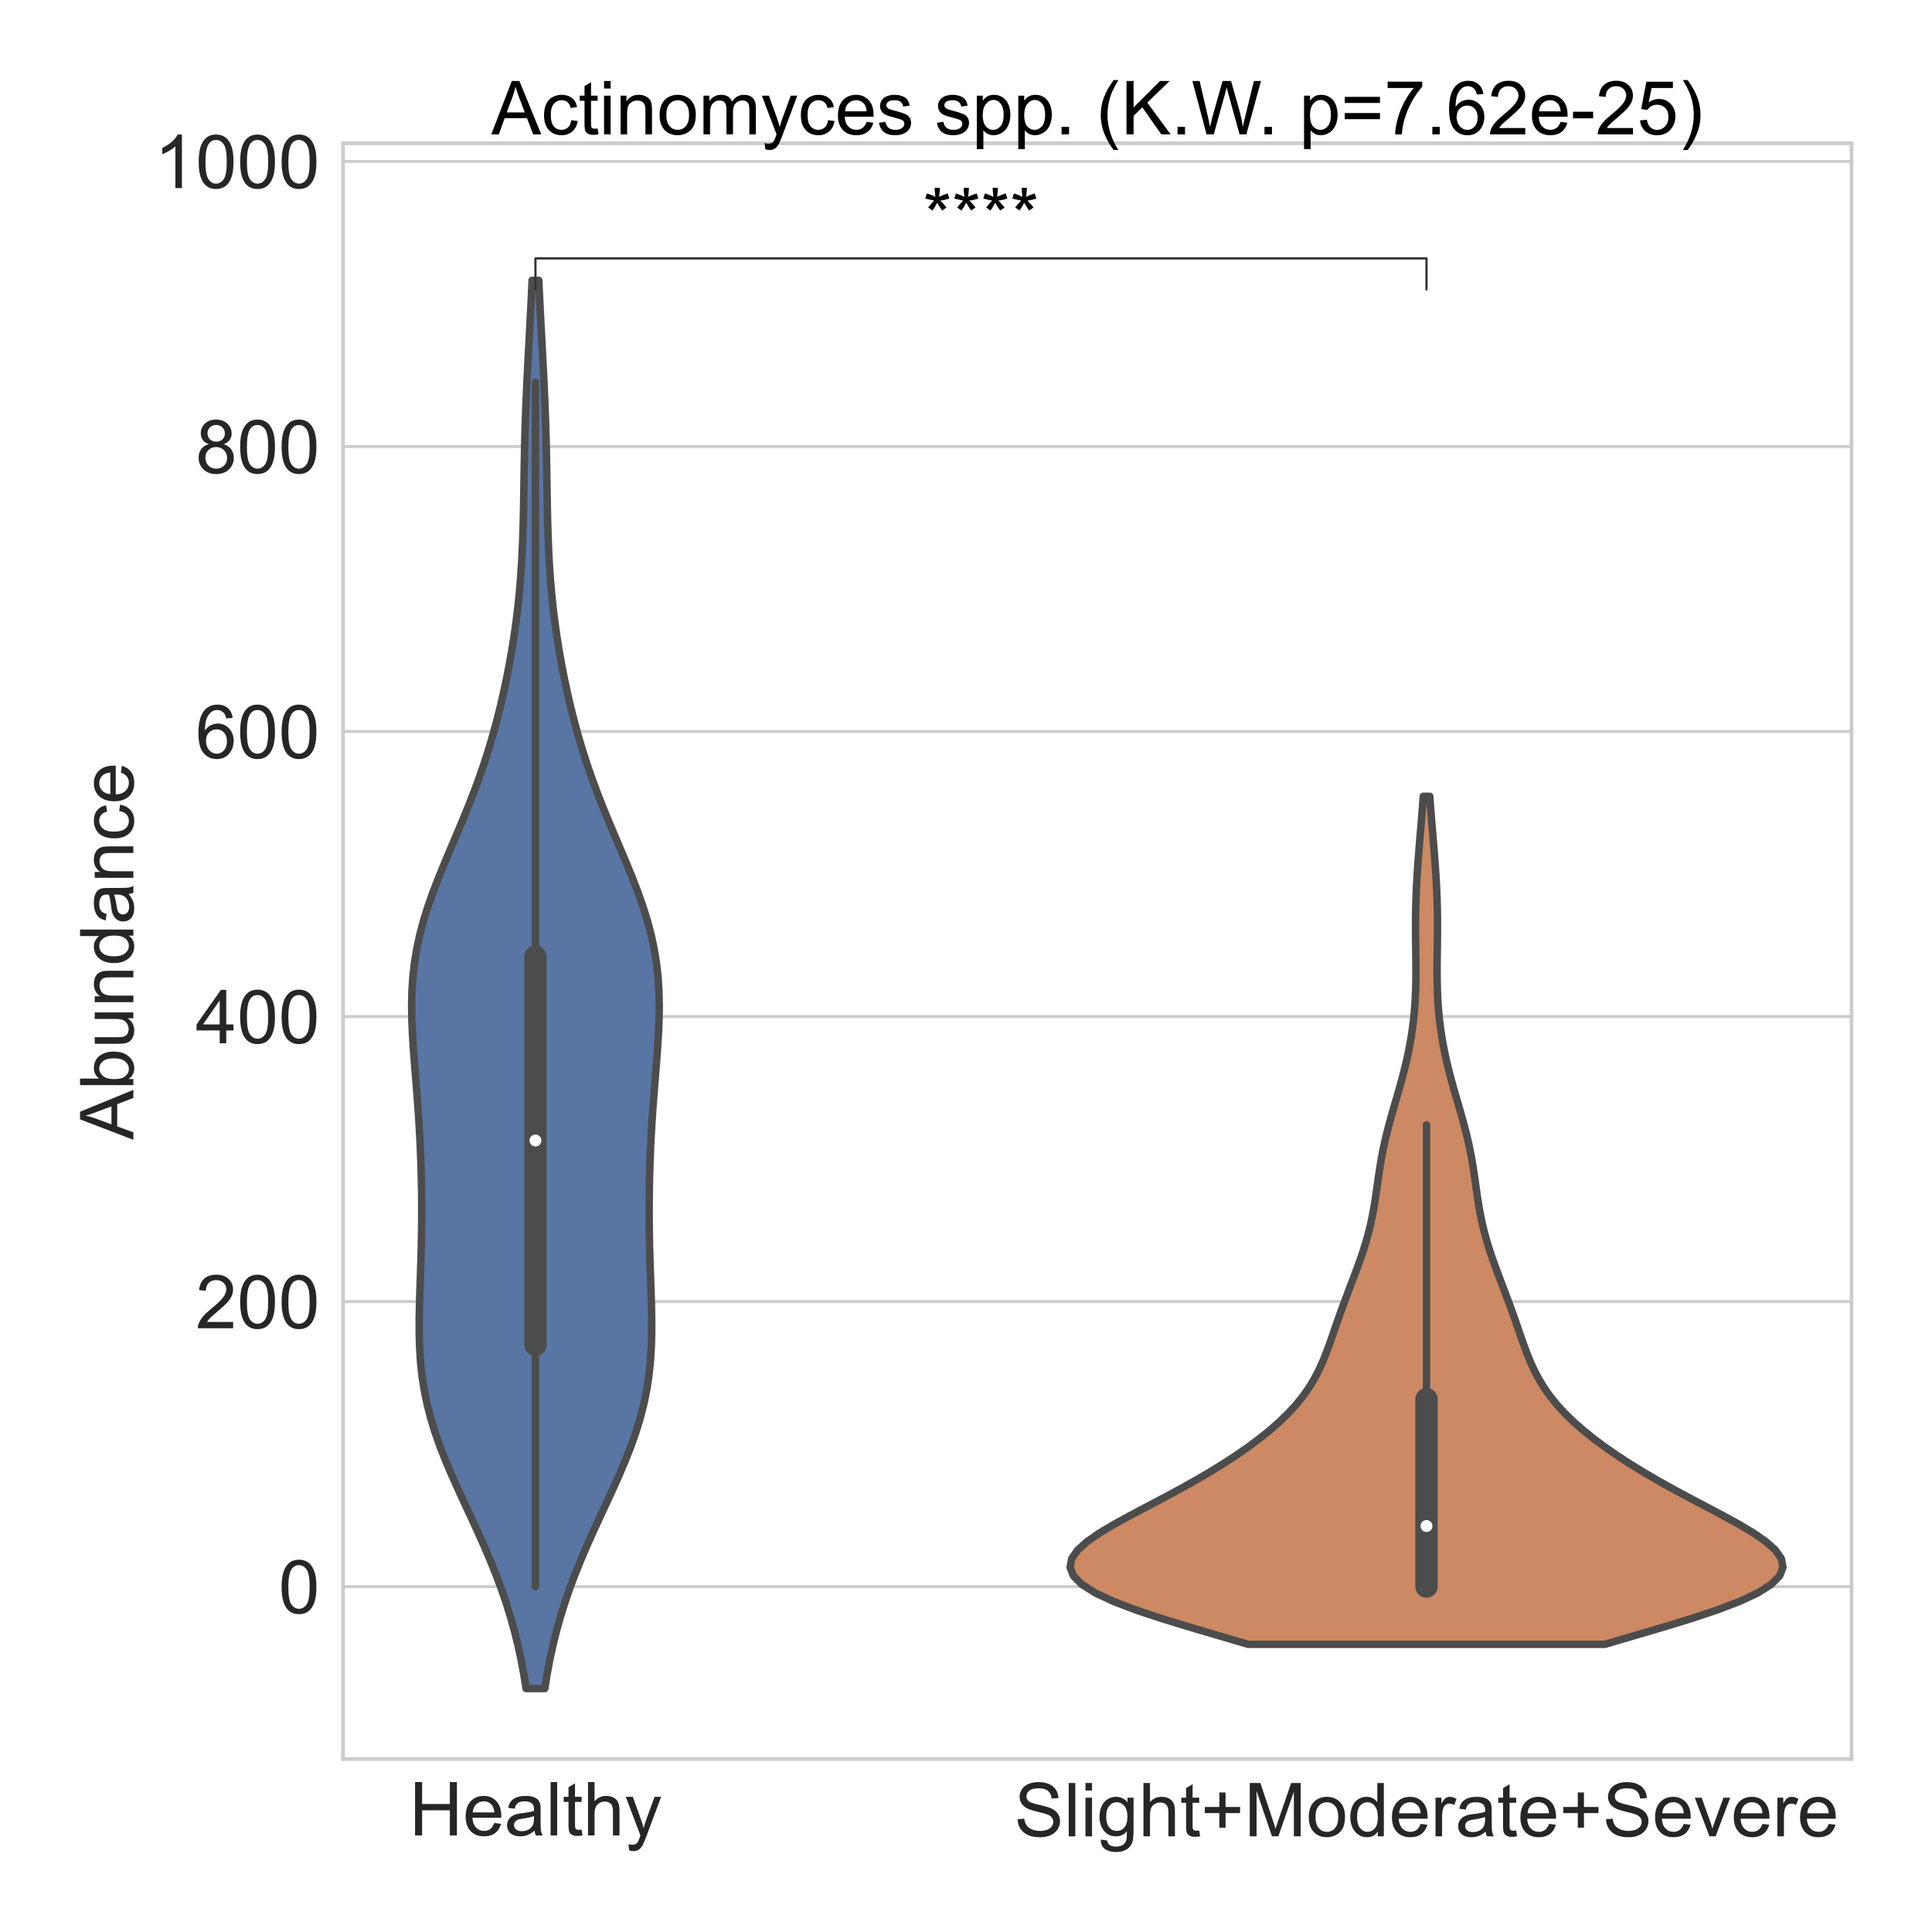 <?xml version="1.0" encoding="utf-8" standalone="no"?>
<!DOCTYPE svg PUBLIC "-//W3C//DTD SVG 1.1//EN"
  "http://www.w3.org/Graphics/SVG/1.1/DTD/svg11.dtd">
<!-- Created with matplotlib (https://matplotlib.org/) -->
<svg height="1296pt" version="1.1" viewBox="0 0 1296 1296" width="1296pt" xmlns="http://www.w3.org/2000/svg" xmlns:xlink="http://www.w3.org/1999/xlink">
 <defs>
  <style type="text/css">*{stroke-linecap:butt;stroke-linejoin:round;}</style>
 </defs>
 <g id="figure_1">
  <g id="patch_1">
   <path d="M 0 1296 
L 1296 1296 
L 1296 0 
L 0 0 
z
" style="fill:#ffffff;"/>
  </g>
  <g id="axes_1">
   <g id="patch_2">
    <path d="M 230.13 1179.94 
L 1242 1179.94 
L 1242 96.12 
L 230.13 96.12 
z
" style="fill:#ffffff;"/>
   </g>
   <g id="matplotlib.axis_1">
    <g id="xtick_1">
     <g id="text_1">
      <!-- Healthy -->
      <g style="fill:#262626;" transform="translate(274.42 1231.229)scale(0.5 -0.5)">
       <defs>
        <path d="M 8.016 0 
L 8.016 71.578 
L 17.484 71.578 
L 17.484 42.188 
L 54.688 42.188 
L 54.688 71.578 
L 64.156 71.578 
L 64.156 0 
L 54.688 0 
L 54.688 33.734 
L 17.484 33.734 
L 17.484 0 
z
" id="ArialMT-72"/>
        <path d="M 42.094 16.703 
L 51.172 15.578 
Q 49.031 7.625 43.219 3.219 
Q 37.406 -1.172 28.375 -1.172 
Q 17 -1.172 10.328 5.828 
Q 3.656 12.844 3.656 25.484 
Q 3.656 38.578 10.391 45.797 
Q 17.141 53.031 27.875 53.031 
Q 38.281 53.031 44.875 45.953 
Q 51.469 38.875 51.469 26.031 
Q 51.469 25.25 51.422 23.688 
L 12.75 23.688 
Q 13.234 15.141 17.578 10.594 
Q 21.922 6.062 28.422 6.062 
Q 33.25 6.062 36.672 8.594 
Q 40.094 11.141 42.094 16.703 
z
M 13.234 30.906 
L 42.188 30.906 
Q 41.609 37.453 38.875 40.719 
Q 34.672 45.797 27.984 45.797 
Q 21.922 45.797 17.797 41.75 
Q 13.672 37.703 13.234 30.906 
z
" id="ArialMT-101"/>
        <path d="M 40.438 6.391 
Q 35.547 2.25 31.031 0.531 
Q 26.516 -1.172 21.344 -1.172 
Q 12.797 -1.172 8.203 3 
Q 3.609 7.172 3.609 13.672 
Q 3.609 17.484 5.344 20.625 
Q 7.078 23.781 9.891 25.688 
Q 12.703 27.594 16.219 28.562 
Q 18.797 29.25 24.031 29.891 
Q 34.672 31.156 39.703 32.906 
Q 39.75 34.719 39.75 35.203 
Q 39.75 40.578 37.25 42.781 
Q 33.891 45.75 27.25 45.75 
Q 21.047 45.75 18.094 43.578 
Q 15.141 41.406 13.719 35.891 
L 5.125 37.062 
Q 6.297 42.578 8.984 45.969 
Q 11.672 49.359 16.75 51.188 
Q 21.828 53.031 28.516 53.031 
Q 35.156 53.031 39.297 51.469 
Q 43.453 49.906 45.406 47.531 
Q 47.359 45.172 48.141 41.547 
Q 48.578 39.312 48.578 33.453 
L 48.578 21.734 
Q 48.578 9.469 49.141 6.219 
Q 49.703 2.984 51.375 0 
L 42.188 0 
Q 40.828 2.734 40.438 6.391 
z
M 39.703 26.031 
Q 34.906 24.078 25.344 22.703 
Q 19.922 21.922 17.672 20.938 
Q 15.438 19.969 14.203 18.094 
Q 12.984 16.219 12.984 13.922 
Q 12.984 10.406 15.641 8.062 
Q 18.312 5.719 23.438 5.719 
Q 28.516 5.719 32.469 7.938 
Q 36.422 10.156 38.281 14.016 
Q 39.703 17 39.703 22.797 
z
" id="ArialMT-97"/>
        <path d="M 6.391 0 
L 6.391 71.578 
L 15.188 71.578 
L 15.188 0 
z
" id="ArialMT-108"/>
        <path d="M 25.781 7.859 
L 27.047 0.094 
Q 23.344 -0.688 20.406 -0.688 
Q 15.625 -0.688 12.984 0.828 
Q 10.359 2.344 9.281 4.812 
Q 8.203 7.281 8.203 15.188 
L 8.203 45.016 
L 1.766 45.016 
L 1.766 51.859 
L 8.203 51.859 
L 8.203 64.703 
L 16.938 69.969 
L 16.938 51.859 
L 25.781 51.859 
L 25.781 45.016 
L 16.938 45.016 
L 16.938 14.703 
Q 16.938 10.938 17.406 9.859 
Q 17.875 8.797 18.922 8.156 
Q 19.969 7.516 21.922 7.516 
Q 23.391 7.516 25.781 7.859 
z
" id="ArialMT-116"/>
        <path d="M 6.594 0 
L 6.594 71.578 
L 15.375 71.578 
L 15.375 45.906 
Q 21.531 53.031 30.906 53.031 
Q 36.672 53.031 40.922 50.75 
Q 45.172 48.484 47 44.484 
Q 48.828 40.484 48.828 32.859 
L 48.828 0 
L 40.047 0 
L 40.047 32.859 
Q 40.047 39.453 37.188 42.453 
Q 34.328 45.453 29.109 45.453 
Q 25.203 45.453 21.75 43.422 
Q 18.312 41.406 16.844 37.938 
Q 15.375 34.469 15.375 28.375 
L 15.375 0 
z
" id="ArialMT-104"/>
        <path d="M 6.203 -19.969 
L 5.219 -11.719 
Q 8.109 -12.5 10.25 -12.5 
Q 13.188 -12.5 14.938 -11.516 
Q 16.703 -10.547 17.828 -8.797 
Q 18.656 -7.469 20.516 -2.25 
Q 20.75 -1.516 21.297 -0.094 
L 1.609 51.859 
L 11.078 51.859 
L 21.875 21.828 
Q 23.969 16.109 25.641 9.812 
Q 27.156 15.875 29.25 21.625 
L 40.328 51.859 
L 49.125 51.859 
L 29.391 -0.875 
Q 26.219 -9.422 24.469 -12.641 
Q 22.125 -17 19.094 -19.016 
Q 16.062 -21.047 11.859 -21.047 
Q 9.328 -21.047 6.203 -19.969 
z
" id="ArialMT-121"/>
       </defs>
       <use xlink:href="#ArialMT-72"/>
       <use x="72.217" xlink:href="#ArialMT-101"/>
       <use x="127.832" xlink:href="#ArialMT-97"/>
       <use x="183.447" xlink:href="#ArialMT-108"/>
       <use x="205.664" xlink:href="#ArialMT-116"/>
       <use x="233.447" xlink:href="#ArialMT-104"/>
       <use x="289.062" xlink:href="#ArialMT-121"/>
      </g>
     </g>
    </g>
    <g id="xtick_2">
     <g id="text_2">
      <!-- Slight+Moderate+Severe -->
      <g style="fill:#262626;" transform="translate(680.362 1231.838)scale(0.5 -0.5)">
       <defs>
        <path d="M 4.5 23 
L 13.422 23.781 
Q 14.062 18.406 16.375 14.969 
Q 18.703 11.531 23.578 9.406 
Q 28.469 7.281 34.578 7.281 
Q 39.984 7.281 44.141 8.891 
Q 48.297 10.5 50.312 13.297 
Q 52.344 16.109 52.344 19.438 
Q 52.344 22.797 50.391 25.312 
Q 48.438 27.828 43.953 29.547 
Q 41.062 30.672 31.203 33.031 
Q 21.344 35.406 17.391 37.5 
Q 12.25 40.188 9.734 44.156 
Q 7.234 48.141 7.234 53.078 
Q 7.234 58.5 10.297 63.203 
Q 13.375 67.922 19.281 70.359 
Q 25.203 72.797 32.422 72.797 
Q 40.375 72.797 46.453 70.234 
Q 52.547 67.672 55.812 62.688 
Q 59.078 57.719 59.328 51.422 
L 50.25 50.734 
Q 49.516 57.516 45.281 60.984 
Q 41.062 64.453 32.812 64.453 
Q 24.219 64.453 20.281 61.297 
Q 16.359 58.156 16.359 53.719 
Q 16.359 49.859 19.141 47.359 
Q 21.875 44.875 33.422 42.266 
Q 44.969 39.656 49.266 37.703 
Q 55.516 34.812 58.484 30.391 
Q 61.469 25.984 61.469 20.219 
Q 61.469 14.5 58.203 9.438 
Q 54.938 4.391 48.797 1.578 
Q 42.672 -1.219 35.016 -1.219 
Q 25.297 -1.219 18.719 1.609 
Q 12.156 4.438 8.422 10.125 
Q 4.688 15.828 4.5 23 
z
" id="ArialMT-83"/>
        <path d="M 6.641 61.469 
L 6.641 71.578 
L 15.438 71.578 
L 15.438 61.469 
z
M 6.641 0 
L 6.641 51.859 
L 15.438 51.859 
L 15.438 0 
z
" id="ArialMT-105"/>
        <path d="M 4.984 -4.297 
L 13.531 -5.562 
Q 14.062 -9.516 16.5 -11.328 
Q 19.781 -13.766 25.438 -13.766 
Q 31.547 -13.766 34.859 -11.328 
Q 38.188 -8.891 39.359 -4.5 
Q 40.047 -1.812 39.984 6.781 
Q 34.234 0 25.641 0 
Q 14.938 0 9.078 7.719 
Q 3.219 15.438 3.219 26.219 
Q 3.219 33.641 5.906 39.906 
Q 8.594 46.188 13.688 49.609 
Q 18.797 53.031 25.688 53.031 
Q 34.859 53.031 40.828 45.609 
L 40.828 51.859 
L 48.922 51.859 
L 48.922 7.031 
Q 48.922 -5.078 46.453 -10.125 
Q 44 -15.188 38.641 -18.109 
Q 33.297 -21.047 25.484 -21.047 
Q 16.219 -21.047 10.5 -16.875 
Q 4.781 -12.703 4.984 -4.297 
z
M 12.25 26.859 
Q 12.25 16.656 16.297 11.969 
Q 20.359 7.281 26.469 7.281 
Q 32.516 7.281 36.609 11.938 
Q 40.719 16.609 40.719 26.562 
Q 40.719 36.078 36.5 40.906 
Q 32.281 45.75 26.312 45.75 
Q 20.453 45.75 16.344 40.984 
Q 12.25 36.234 12.25 26.859 
z
" id="ArialMT-103"/>
        <path d="M 25.047 11.578 
L 25.047 31.203 
L 5.562 31.203 
L 5.562 39.406 
L 25.047 39.406 
L 25.047 58.891 
L 33.344 58.891 
L 33.344 39.406 
L 52.828 39.406 
L 52.828 31.203 
L 33.344 31.203 
L 33.344 11.578 
z
" id="ArialMT-43"/>
        <path d="M 7.422 0 
L 7.422 71.578 
L 21.688 71.578 
L 38.625 20.906 
Q 40.969 13.812 42.047 10.297 
Q 43.266 14.203 45.844 21.781 
L 62.984 71.578 
L 75.734 71.578 
L 75.734 0 
L 66.609 0 
L 66.609 59.906 
L 45.797 0 
L 37.25 0 
L 16.547 60.938 
L 16.547 0 
z
" id="ArialMT-77"/>
        <path d="M 3.328 25.922 
Q 3.328 40.328 11.328 47.266 
Q 18.016 53.031 27.641 53.031 
Q 38.328 53.031 45.109 46.016 
Q 51.906 39.016 51.906 26.656 
Q 51.906 16.656 48.906 10.906 
Q 45.906 5.172 40.156 2 
Q 34.422 -1.172 27.641 -1.172 
Q 16.75 -1.172 10.031 5.812 
Q 3.328 12.797 3.328 25.922 
z
M 12.359 25.922 
Q 12.359 15.969 16.703 11.016 
Q 21.047 6.062 27.641 6.062 
Q 34.188 6.062 38.531 11.031 
Q 42.875 16.016 42.875 26.219 
Q 42.875 35.844 38.5 40.797 
Q 34.125 45.75 27.641 45.75 
Q 21.047 45.75 16.703 40.812 
Q 12.359 35.891 12.359 25.922 
z
" id="ArialMT-111"/>
        <path d="M 40.234 0 
L 40.234 6.547 
Q 35.297 -1.172 25.734 -1.172 
Q 19.531 -1.172 14.328 2.25 
Q 9.125 5.672 6.266 11.797 
Q 3.422 17.922 3.422 25.875 
Q 3.422 33.641 6 39.969 
Q 8.594 46.297 13.766 49.656 
Q 18.953 53.031 25.344 53.031 
Q 30.031 53.031 33.688 51.047 
Q 37.359 49.078 39.656 45.906 
L 39.656 71.578 
L 48.391 71.578 
L 48.391 0 
z
M 12.453 25.875 
Q 12.453 15.922 16.641 10.984 
Q 20.844 6.062 26.562 6.062 
Q 32.328 6.062 36.344 10.766 
Q 40.375 15.484 40.375 25.141 
Q 40.375 35.797 36.266 40.766 
Q 32.172 45.75 26.172 45.75 
Q 20.312 45.75 16.375 40.969 
Q 12.453 36.188 12.453 25.875 
z
" id="ArialMT-100"/>
        <path d="M 6.5 0 
L 6.5 51.859 
L 14.406 51.859 
L 14.406 44 
Q 17.438 49.516 20 51.266 
Q 22.562 53.031 25.641 53.031 
Q 30.078 53.031 34.672 50.203 
L 31.641 42.047 
Q 28.422 43.953 25.203 43.953 
Q 22.312 43.953 20.016 42.219 
Q 17.719 40.484 16.75 37.406 
Q 15.281 32.719 15.281 27.156 
L 15.281 0 
z
" id="ArialMT-114"/>
        <path d="M 21 0 
L 1.266 51.859 
L 10.547 51.859 
L 21.688 20.797 
Q 23.484 15.766 25 10.359 
Q 26.172 14.453 28.266 20.219 
L 39.797 51.859 
L 48.828 51.859 
L 29.203 0 
z
" id="ArialMT-118"/>
       </defs>
       <use xlink:href="#ArialMT-83"/>
       <use x="66.699" xlink:href="#ArialMT-108"/>
       <use x="88.916" xlink:href="#ArialMT-105"/>
       <use x="111.133" xlink:href="#ArialMT-103"/>
       <use x="166.748" xlink:href="#ArialMT-104"/>
       <use x="222.363" xlink:href="#ArialMT-116"/>
       <use x="250.146" xlink:href="#ArialMT-43"/>
       <use x="308.545" xlink:href="#ArialMT-77"/>
       <use x="391.846" xlink:href="#ArialMT-111"/>
       <use x="447.461" xlink:href="#ArialMT-100"/>
       <use x="503.076" xlink:href="#ArialMT-101"/>
       <use x="558.691" xlink:href="#ArialMT-114"/>
       <use x="591.992" xlink:href="#ArialMT-97"/>
       <use x="647.607" xlink:href="#ArialMT-116"/>
       <use x="675.391" xlink:href="#ArialMT-101"/>
       <use x="731.006" xlink:href="#ArialMT-43"/>
       <use x="789.404" xlink:href="#ArialMT-83"/>
       <use x="856.104" xlink:href="#ArialMT-101"/>
       <use x="911.719" xlink:href="#ArialMT-118"/>
       <use x="961.719" xlink:href="#ArialMT-101"/>
       <use x="1017.334" xlink:href="#ArialMT-114"/>
       <use x="1050.635" xlink:href="#ArialMT-101"/>
      </g>
     </g>
    </g>
   </g>
   <g id="matplotlib.axis_2">
    <g id="ytick_1">
     <g id="line2d_1">
      <path clip-path="url(#p7b3ac232a3)" d="M 230.13 1064.303 
L 1242 1064.303 
" style="fill:none;stroke:#cccccc;stroke-linecap:round;stroke-width:2;"/>
     </g>
     <g id="text_3">
      <!-- 0 -->
      <g style="fill:#262626;" transform="translate(186.825 1082.197)scale(0.5 -0.5)">
       <defs>
        <path d="M 4.156 35.297 
Q 4.156 48 6.766 55.734 
Q 9.375 63.484 14.516 67.672 
Q 19.672 71.875 27.484 71.875 
Q 33.25 71.875 37.594 69.547 
Q 41.938 67.234 44.766 62.859 
Q 47.609 58.5 49.219 52.219 
Q 50.828 45.953 50.828 35.297 
Q 50.828 22.703 48.234 14.969 
Q 45.656 7.234 40.5 3 
Q 35.359 -1.219 27.484 -1.219 
Q 17.141 -1.219 11.234 6.203 
Q 4.156 15.141 4.156 35.297 
z
M 13.188 35.297 
Q 13.188 17.672 17.312 11.828 
Q 21.438 6 27.484 6 
Q 33.547 6 37.672 11.859 
Q 41.797 17.719 41.797 35.297 
Q 41.797 52.984 37.672 58.781 
Q 33.547 64.594 27.391 64.594 
Q 21.344 64.594 17.719 59.469 
Q 13.188 52.938 13.188 35.297 
z
" id="ArialMT-48"/>
       </defs>
       <use xlink:href="#ArialMT-48"/>
      </g>
     </g>
    </g>
    <g id="ytick_2">
     <g id="line2d_2">
      <path clip-path="url(#p7b3ac232a3)" d="M 230.13 873.101 
L 1242 873.101 
" style="fill:none;stroke:#cccccc;stroke-linecap:round;stroke-width:2;"/>
     </g>
     <g id="text_4">
      <!-- 200 -->
      <g style="fill:#262626;" transform="translate(131.216 890.995)scale(0.5 -0.5)">
       <defs>
        <path d="M 50.344 8.453 
L 50.344 0 
L 3.031 0 
Q 2.938 3.172 4.047 6.109 
Q 5.859 10.938 9.828 15.625 
Q 13.812 20.312 21.344 26.469 
Q 33.016 36.031 37.109 41.625 
Q 41.219 47.219 41.219 52.203 
Q 41.219 57.422 37.469 61 
Q 33.734 64.594 27.734 64.594 
Q 21.391 64.594 17.578 60.781 
Q 13.766 56.984 13.719 50.25 
L 4.688 51.172 
Q 5.609 61.281 11.656 66.578 
Q 17.719 71.875 27.938 71.875 
Q 38.234 71.875 44.234 66.156 
Q 50.25 60.453 50.25 52 
Q 50.25 47.703 48.484 43.547 
Q 46.734 39.406 42.656 34.812 
Q 38.578 30.219 29.109 22.219 
Q 21.188 15.578 18.938 13.203 
Q 16.703 10.844 15.234 8.453 
z
" id="ArialMT-50"/>
       </defs>
       <use xlink:href="#ArialMT-50"/>
       <use x="55.615" xlink:href="#ArialMT-48"/>
       <use x="111.23" xlink:href="#ArialMT-48"/>
      </g>
     </g>
    </g>
    <g id="ytick_3">
     <g id="line2d_3">
      <path clip-path="url(#p7b3ac232a3)" d="M 230.13 681.898 
L 1242 681.898 
" style="fill:none;stroke:#cccccc;stroke-linecap:round;stroke-width:2;"/>
     </g>
     <g id="text_5">
      <!-- 400 -->
      <g style="fill:#262626;" transform="translate(131.216 699.793)scale(0.5 -0.5)">
       <defs>
        <path d="M 32.328 0 
L 32.328 17.141 
L 1.266 17.141 
L 1.266 25.203 
L 33.938 71.578 
L 41.109 71.578 
L 41.109 25.203 
L 50.781 25.203 
L 50.781 17.141 
L 41.109 17.141 
L 41.109 0 
z
M 32.328 25.203 
L 32.328 57.469 
L 9.906 25.203 
z
" id="ArialMT-52"/>
       </defs>
       <use xlink:href="#ArialMT-52"/>
       <use x="55.615" xlink:href="#ArialMT-48"/>
       <use x="111.23" xlink:href="#ArialMT-48"/>
      </g>
     </g>
    </g>
    <g id="ytick_4">
     <g id="line2d_4">
      <path clip-path="url(#p7b3ac232a3)" d="M 230.13 490.696 
L 1242 490.696 
" style="fill:none;stroke:#cccccc;stroke-linecap:round;stroke-width:2;"/>
     </g>
     <g id="text_6">
      <!-- 600 -->
      <g style="fill:#262626;" transform="translate(131.216 508.591)scale(0.5 -0.5)">
       <defs>
        <path d="M 49.75 54.047 
L 41.016 53.375 
Q 39.844 58.547 37.703 60.891 
Q 34.125 64.656 28.906 64.656 
Q 24.703 64.656 21.531 62.312 
Q 17.391 59.281 14.984 53.469 
Q 12.594 47.656 12.5 36.922 
Q 15.672 41.75 20.266 44.094 
Q 24.859 46.438 29.891 46.438 
Q 38.672 46.438 44.844 39.969 
Q 51.031 33.5 51.031 23.25 
Q 51.031 16.5 48.125 10.719 
Q 45.219 4.938 40.141 1.859 
Q 35.062 -1.219 28.609 -1.219 
Q 17.625 -1.219 10.688 6.859 
Q 3.766 14.938 3.766 33.5 
Q 3.766 54.25 11.422 63.672 
Q 18.109 71.875 29.438 71.875 
Q 37.891 71.875 43.281 67.141 
Q 48.688 62.406 49.75 54.047 
z
M 13.875 23.188 
Q 13.875 18.656 15.797 14.5 
Q 17.719 10.359 21.188 8.172 
Q 24.656 6 28.469 6 
Q 34.031 6 38.031 10.484 
Q 42.047 14.984 42.047 22.703 
Q 42.047 30.125 38.078 34.391 
Q 34.125 38.672 28.125 38.672 
Q 22.172 38.672 18.016 34.391 
Q 13.875 30.125 13.875 23.188 
z
" id="ArialMT-54"/>
       </defs>
       <use xlink:href="#ArialMT-54"/>
       <use x="55.615" xlink:href="#ArialMT-48"/>
       <use x="111.23" xlink:href="#ArialMT-48"/>
      </g>
     </g>
    </g>
    <g id="ytick_5">
     <g id="line2d_5">
      <path clip-path="url(#p7b3ac232a3)" d="M 230.13 299.494 
L 1242 299.494 
" style="fill:none;stroke:#cccccc;stroke-linecap:round;stroke-width:2;"/>
     </g>
     <g id="text_7">
      <!-- 800 -->
      <g style="fill:#262626;" transform="translate(131.216 317.388)scale(0.5 -0.5)">
       <defs>
        <path d="M 17.672 38.812 
Q 12.203 40.828 9.562 44.531 
Q 6.938 48.25 6.938 53.422 
Q 6.938 61.234 12.547 66.547 
Q 18.172 71.875 27.484 71.875 
Q 36.859 71.875 42.578 66.422 
Q 48.297 60.984 48.297 53.172 
Q 48.297 48.188 45.672 44.5 
Q 43.062 40.828 37.75 38.812 
Q 44.344 36.672 47.781 31.875 
Q 51.219 27.094 51.219 20.453 
Q 51.219 11.281 44.719 5.031 
Q 38.234 -1.219 27.641 -1.219 
Q 17.047 -1.219 10.547 5.047 
Q 4.047 11.328 4.047 20.703 
Q 4.047 27.688 7.594 32.391 
Q 11.141 37.109 17.672 38.812 
z
M 15.922 53.719 
Q 15.922 48.641 19.188 45.406 
Q 22.469 42.188 27.688 42.188 
Q 32.766 42.188 36.016 45.375 
Q 39.266 48.578 39.266 53.219 
Q 39.266 58.062 35.906 61.359 
Q 32.562 64.656 27.594 64.656 
Q 22.562 64.656 19.234 61.422 
Q 15.922 58.203 15.922 53.719 
z
M 13.094 20.656 
Q 13.094 16.891 14.875 13.375 
Q 16.656 9.859 20.172 7.922 
Q 23.688 6 27.734 6 
Q 34.031 6 38.125 10.047 
Q 42.234 14.109 42.234 20.359 
Q 42.234 26.703 38.016 30.859 
Q 33.797 35.016 27.438 35.016 
Q 21.234 35.016 17.156 30.906 
Q 13.094 26.812 13.094 20.656 
z
" id="ArialMT-56"/>
       </defs>
       <use xlink:href="#ArialMT-56"/>
       <use x="55.615" xlink:href="#ArialMT-48"/>
       <use x="111.23" xlink:href="#ArialMT-48"/>
      </g>
     </g>
    </g>
    <g id="ytick_6">
     <g id="line2d_6">
      <path clip-path="url(#p7b3ac232a3)" d="M 230.13 108.292 
L 1242 108.292 
" style="fill:none;stroke:#cccccc;stroke-linecap:round;stroke-width:2;"/>
     </g>
     <g id="text_8">
      <!-- 1000 -->
      <g style="fill:#262626;" transform="translate(103.411 126.186)scale(0.5 -0.5)">
       <defs>
        <path d="M 37.25 0 
L 28.469 0 
L 28.469 56 
Q 25.297 52.984 20.141 49.953 
Q 14.984 46.922 10.891 45.406 
L 10.891 53.906 
Q 18.266 57.375 23.781 62.297 
Q 29.297 67.234 31.594 71.875 
L 37.25 71.875 
z
" id="ArialMT-49"/>
       </defs>
       <use xlink:href="#ArialMT-49"/>
       <use x="55.615" xlink:href="#ArialMT-48"/>
       <use x="111.23" xlink:href="#ArialMT-48"/>
       <use x="166.846" xlink:href="#ArialMT-48"/>
      </g>
     </g>
    </g>
    <g id="text_9">
     <!-- Abundance -->
     <g style="fill:#262626;" transform="translate(89.474 764.522)rotate(-90)scale(0.5 -0.5)">
      <defs>
       <path d="M -0.141 0 
L 27.344 71.578 
L 37.547 71.578 
L 66.844 0 
L 56.062 0 
L 47.703 21.688 
L 17.781 21.688 
L 9.906 0 
z
M 20.516 29.391 
L 44.781 29.391 
L 37.312 49.219 
Q 33.891 58.25 32.234 64.062 
Q 30.859 57.172 28.375 50.391 
z
" id="ArialMT-65"/>
       <path d="M 14.703 0 
L 6.547 0 
L 6.547 71.578 
L 15.328 71.578 
L 15.328 46.047 
Q 20.906 53.031 29.547 53.031 
Q 34.328 53.031 38.594 51.094 
Q 42.875 49.172 45.625 45.672 
Q 48.391 42.188 49.953 37.25 
Q 51.516 32.328 51.516 26.703 
Q 51.516 13.375 44.922 6.094 
Q 38.328 -1.172 29.109 -1.172 
Q 19.922 -1.172 14.703 6.5 
z
M 14.594 26.312 
Q 14.594 17 17.141 12.844 
Q 21.297 6.062 28.375 6.062 
Q 34.125 6.062 38.328 11.062 
Q 42.531 16.062 42.531 25.984 
Q 42.531 36.141 38.5 40.969 
Q 34.469 45.797 28.766 45.797 
Q 23 45.797 18.797 40.797 
Q 14.594 35.797 14.594 26.312 
z
" id="ArialMT-98"/>
       <path d="M 40.578 0 
L 40.578 7.625 
Q 34.516 -1.172 24.125 -1.172 
Q 19.531 -1.172 15.547 0.578 
Q 11.578 2.344 9.641 5 
Q 7.719 7.672 6.938 11.531 
Q 6.391 14.109 6.391 19.734 
L 6.391 51.859 
L 15.188 51.859 
L 15.188 23.094 
Q 15.188 16.219 15.719 13.812 
Q 16.547 10.359 19.234 8.375 
Q 21.922 6.391 25.875 6.391 
Q 29.828 6.391 33.297 8.422 
Q 36.766 10.453 38.203 13.938 
Q 39.656 17.438 39.656 24.078 
L 39.656 51.859 
L 48.438 51.859 
L 48.438 0 
z
" id="ArialMT-117"/>
       <path d="M 6.594 0 
L 6.594 51.859 
L 14.5 51.859 
L 14.5 44.484 
Q 20.219 53.031 31 53.031 
Q 35.688 53.031 39.625 51.344 
Q 43.562 49.656 45.516 46.922 
Q 47.469 44.188 48.25 40.438 
Q 48.734 37.984 48.734 31.891 
L 48.734 0 
L 39.938 0 
L 39.938 31.547 
Q 39.938 36.922 38.906 39.578 
Q 37.891 42.234 35.281 43.812 
Q 32.672 45.406 29.156 45.406 
Q 23.531 45.406 19.453 41.844 
Q 15.375 38.281 15.375 28.328 
L 15.375 0 
z
" id="ArialMT-110"/>
       <path d="M 40.438 19 
L 49.078 17.875 
Q 47.656 8.938 41.812 3.875 
Q 35.984 -1.172 27.484 -1.172 
Q 16.844 -1.172 10.375 5.781 
Q 3.906 12.75 3.906 25.734 
Q 3.906 34.125 6.688 40.422 
Q 9.469 46.734 15.156 49.875 
Q 20.844 53.031 27.547 53.031 
Q 35.984 53.031 41.359 48.75 
Q 46.734 44.484 48.25 36.625 
L 39.703 35.297 
Q 38.484 40.531 35.375 43.156 
Q 32.281 45.797 27.875 45.797 
Q 21.234 45.797 17.078 41.031 
Q 12.938 36.281 12.938 25.984 
Q 12.938 15.531 16.938 10.797 
Q 20.953 6.062 27.391 6.062 
Q 32.562 6.062 36.031 9.234 
Q 39.5 12.406 40.438 19 
z
" id="ArialMT-99"/>
      </defs>
      <use xlink:href="#ArialMT-65"/>
      <use x="66.699" xlink:href="#ArialMT-98"/>
      <use x="122.314" xlink:href="#ArialMT-117"/>
      <use x="177.93" xlink:href="#ArialMT-110"/>
      <use x="233.545" xlink:href="#ArialMT-100"/>
      <use x="289.16" xlink:href="#ArialMT-97"/>
      <use x="344.775" xlink:href="#ArialMT-110"/>
      <use x="400.391" xlink:href="#ArialMT-99"/>
      <use x="450.391" xlink:href="#ArialMT-101"/>
     </g>
    </g>
   </g>
   <g id="PolyCollection_1">
    <defs>
     <path d="M 365.473 -163.292 
L 352.89 -163.292 
L 351.374 -172.834 
L 349.6 -182.376 
L 347.548 -191.917 
L 345.202 -201.459 
L 342.55 -211.001 
L 339.587 -220.543 
L 336.315 -230.085 
L 332.747 -239.627 
L 328.906 -249.168 
L 324.828 -258.71 
L 320.564 -268.252 
L 316.176 -277.794 
L 311.739 -287.336 
L 307.337 -296.877 
L 303.06 -306.419 
L 299 -315.961 
L 295.243 -325.503 
L 291.868 -335.045 
L 288.933 -344.586 
L 286.48 -354.128 
L 284.526 -363.67 
L 283.062 -373.212 
L 282.056 -382.754 
L 281.457 -392.296 
L 281.195 -401.837 
L 281.194 -411.379 
L 281.376 -420.921 
L 281.665 -430.463 
L 281.995 -440.005 
L 282.314 -449.546 
L 282.582 -459.088 
L 282.775 -468.63 
L 282.877 -478.172 
L 282.885 -487.714 
L 282.795 -497.256 
L 282.61 -506.797 
L 282.33 -516.339 
L 281.953 -525.881 
L 281.481 -535.423 
L 280.914 -544.965 
L 280.262 -554.506 
L 279.538 -564.048 
L 278.772 -573.59 
L 278.003 -583.132 
L 277.285 -592.674 
L 276.682 -602.216 
L 276.27 -611.757 
L 276.124 -621.299 
L 276.32 -630.841 
L 276.924 -640.383 
L 277.987 -649.925 
L 279.541 -659.466 
L 281.596 -669.008 
L 284.136 -678.55 
L 287.121 -688.092 
L 290.491 -697.634 
L 294.169 -707.176 
L 298.067 -716.717 
L 302.092 -726.259 
L 306.153 -735.801 
L 310.17 -745.343 
L 314.071 -754.885 
L 317.803 -764.426 
L 321.329 -773.968 
L 324.626 -783.51 
L 327.689 -793.052 
L 330.521 -802.594 
L 333.132 -812.135 
L 335.537 -821.677 
L 337.75 -831.219 
L 339.782 -840.761 
L 341.641 -850.303 
L 343.329 -859.845 
L 344.845 -869.386 
L 346.187 -878.928 
L 347.353 -888.47 
L 348.343 -898.012 
L 349.161 -907.554 
L 349.817 -917.095 
L 350.325 -926.637 
L 350.706 -936.179 
L 350.987 -945.721 
L 351.194 -955.263 
L 351.357 -964.805 
L 351.505 -974.346 
L 351.661 -983.888 
L 351.846 -993.43 
L 352.076 -1002.972 
L 352.359 -1012.514 
L 352.698 -1022.055 
L 353.091 -1031.597 
L 353.531 -1041.139 
L 354.008 -1050.681 
L 354.509 -1060.223 
L 355.02 -1069.765 
L 355.529 -1079.306 
L 356.022 -1088.848 
L 356.49 -1098.39 
L 356.923 -1107.932 
L 361.44 -1107.932 
L 361.44 -1107.932 
L 361.873 -1098.39 
L 362.341 -1088.848 
L 362.834 -1079.306 
L 363.343 -1069.765 
L 363.854 -1060.223 
L 364.355 -1050.681 
L 364.832 -1041.139 
L 365.272 -1031.597 
L 365.665 -1022.055 
L 366.004 -1012.514 
L 366.287 -1002.972 
L 366.517 -993.43 
L 366.702 -983.888 
L 366.859 -974.346 
L 367.006 -964.805 
L 367.169 -955.263 
L 367.377 -945.721 
L 367.657 -936.179 
L 368.039 -926.637 
L 368.547 -917.095 
L 369.202 -907.554 
L 370.02 -898.012 
L 371.01 -888.47 
L 372.176 -878.928 
L 373.518 -869.386 
L 375.035 -859.845 
L 376.722 -850.303 
L 378.581 -840.761 
L 380.613 -831.219 
L 382.826 -821.677 
L 385.231 -812.135 
L 387.843 -802.594 
L 390.674 -793.052 
L 393.737 -783.51 
L 397.034 -773.968 
L 400.56 -764.426 
L 404.292 -754.885 
L 408.193 -745.343 
L 412.21 -735.801 
L 416.272 -726.259 
L 420.296 -716.717 
L 424.194 -707.176 
L 427.872 -697.634 
L 431.242 -688.092 
L 434.227 -678.55 
L 436.767 -669.008 
L 438.822 -659.466 
L 440.376 -649.925 
L 441.439 -640.383 
L 442.043 -630.841 
L 442.239 -621.299 
L 442.093 -611.757 
L 441.681 -602.216 
L 441.079 -592.674 
L 440.36 -583.132 
L 439.591 -573.59 
L 438.825 -564.048 
L 438.102 -554.506 
L 437.449 -544.965 
L 436.882 -535.423 
L 436.41 -525.881 
L 436.034 -516.339 
L 435.753 -506.797 
L 435.568 -497.256 
L 435.479 -487.714 
L 435.486 -478.172 
L 435.589 -468.63 
L 435.781 -459.088 
L 436.049 -449.546 
L 436.368 -440.005 
L 436.698 -430.463 
L 436.987 -420.921 
L 437.169 -411.379 
L 437.168 -401.837 
L 436.907 -392.296 
L 436.307 -382.754 
L 435.301 -373.212 
L 433.837 -363.67 
L 431.883 -354.128 
L 429.43 -344.586 
L 426.496 -335.045 
L 423.12 -325.503 
L 419.363 -315.961 
L 415.303 -306.419 
L 411.026 -296.877 
L 406.624 -287.336 
L 402.187 -277.794 
L 397.799 -268.252 
L 393.535 -258.71 
L 389.458 -249.168 
L 385.617 -239.627 
L 382.048 -230.085 
L 378.776 -220.543 
L 375.813 -211.001 
L 373.161 -201.459 
L 370.815 -191.917 
L 368.763 -182.376 
L 366.989 -172.834 
L 365.473 -163.292 
z
" id="m4e41ad3b2c" style="stroke:#4c4c4c;stroke-width:5;"/>
    </defs>
    <g clip-path="url(#p7b3ac232a3)">
     <use style="fill:#5875a4;stroke:#4c4c4c;stroke-width:5;" x="0" xlink:href="#m4e41ad3b2c" y="1296"/>
    </g>
   </g>
   <g id="PolyCollection_2">
    <defs>
     <path d="M 1076.498 -192.951 
L 837.329 -192.951 
L 817.811 -198.697 
L 798.28 -204.443 
L 779.483 -210.189 
L 762.179 -215.936 
L 747.075 -221.682 
L 734.764 -227.428 
L 725.67 -233.175 
L 720.018 -238.921 
L 717.821 -244.667 
L 718.887 -250.413 
L 722.86 -256.16 
L 729.263 -261.906 
L 737.555 -267.652 
L 747.188 -273.399 
L 757.651 -279.145 
L 768.509 -284.891 
L 779.419 -290.638 
L 790.133 -296.384 
L 800.487 -302.13 
L 810.385 -307.876 
L 819.776 -313.623 
L 828.635 -319.369 
L 836.944 -325.115 
L 844.685 -330.862 
L 851.837 -336.608 
L 858.373 -342.354 
L 864.276 -348.1 
L 869.534 -353.847 
L 874.159 -359.593 
L 878.181 -365.339 
L 881.654 -371.086 
L 884.654 -376.832 
L 887.269 -382.578 
L 889.595 -388.325 
L 891.726 -394.071 
L 893.749 -399.817 
L 895.734 -405.563 
L 897.733 -411.31 
L 899.779 -417.056 
L 901.883 -422.802 
L 904.04 -428.549 
L 906.227 -434.295 
L 908.413 -440.041 
L 910.557 -445.787 
L 912.618 -451.534 
L 914.556 -457.28 
L 916.337 -463.026 
L 917.937 -468.773 
L 919.347 -474.519 
L 920.571 -480.265 
L 921.629 -486.012 
L 922.556 -491.758 
L 923.398 -497.504 
L 924.205 -503.25 
L 925.032 -508.997 
L 925.926 -514.743 
L 926.926 -520.489 
L 928.058 -526.236 
L 929.331 -531.982 
L 930.74 -537.728 
L 932.264 -543.474 
L 933.876 -549.221 
L 935.536 -554.967 
L 937.208 -560.713 
L 938.854 -566.46 
L 940.44 -572.206 
L 941.939 -577.952 
L 943.33 -583.698 
L 944.597 -589.445 
L 945.729 -595.191 
L 946.72 -600.937 
L 947.566 -606.684 
L 948.266 -612.43 
L 948.824 -618.176 
L 949.244 -623.923 
L 949.535 -629.669 
L 949.713 -635.415 
L 949.795 -641.161 
L 949.802 -646.908 
L 949.758 -652.654 
L 949.688 -658.4 
L 949.615 -664.147 
L 949.562 -669.893 
L 949.546 -675.639 
L 949.581 -681.385 
L 949.676 -687.132 
L 949.836 -692.878 
L 950.06 -698.624 
L 950.346 -704.371 
L 950.687 -710.117 
L 951.077 -715.863 
L 951.505 -721.61 
L 951.963 -727.356 
L 952.438 -733.102 
L 952.922 -738.848 
L 953.403 -744.595 
L 953.871 -750.341 
L 954.317 -756.087 
L 954.732 -761.834 
L 959.094 -761.834 
L 959.094 -761.834 
L 959.51 -756.087 
L 959.956 -750.341 
L 960.424 -744.595 
L 960.904 -738.848 
L 961.388 -733.102 
L 961.864 -727.356 
L 962.321 -721.61 
L 962.75 -715.863 
L 963.139 -710.117 
L 963.48 -704.371 
L 963.766 -698.624 
L 963.99 -692.878 
L 964.15 -687.132 
L 964.245 -681.385 
L 964.28 -675.639 
L 964.265 -669.893 
L 964.211 -664.147 
L 964.139 -658.4 
L 964.069 -652.654 
L 964.025 -646.908 
L 964.031 -641.161 
L 964.113 -635.415 
L 964.291 -629.669 
L 964.583 -623.923 
L 965.003 -618.176 
L 965.56 -612.43 
L 966.261 -606.684 
L 967.107 -600.937 
L 968.098 -595.191 
L 969.23 -589.445 
L 970.497 -583.698 
L 971.887 -577.952 
L 973.386 -572.206 
L 974.973 -566.46 
L 976.618 -560.713 
L 978.29 -554.967 
L 979.951 -549.221 
L 981.562 -543.474 
L 983.087 -537.728 
L 984.496 -531.982 
L 985.769 -526.236 
L 986.9 -520.489 
L 987.901 -514.743 
L 988.795 -508.997 
L 989.621 -503.25 
L 990.429 -497.504 
L 991.27 -491.758 
L 992.197 -486.012 
L 993.256 -480.265 
L 994.48 -474.519 
L 995.889 -468.773 
L 997.49 -463.026 
L 999.271 -457.28 
L 1001.208 -451.534 
L 1003.269 -445.787 
L 1005.414 -440.041 
L 1007.599 -434.295 
L 1009.787 -428.549 
L 1011.943 -422.802 
L 1014.048 -417.056 
L 1016.094 -411.31 
L 1018.093 -405.563 
L 1020.078 -399.817 
L 1022.1 -394.071 
L 1024.232 -388.325 
L 1026.557 -382.578 
L 1029.172 -376.832 
L 1032.172 -371.086 
L 1035.646 -365.339 
L 1039.668 -359.593 
L 1044.292 -353.847 
L 1049.551 -348.1 
L 1055.453 -342.354 
L 1061.99 -336.608 
L 1069.141 -330.862 
L 1076.883 -325.115 
L 1085.192 -319.369 
L 1094.051 -313.623 
L 1103.442 -307.876 
L 1113.34 -302.13 
L 1123.693 -296.384 
L 1134.407 -290.638 
L 1145.317 -284.891 
L 1156.176 -279.145 
L 1166.639 -273.399 
L 1176.271 -267.652 
L 1184.563 -261.906 
L 1190.966 -256.16 
L 1194.939 -250.413 
L 1196.006 -244.667 
L 1193.808 -238.921 
L 1188.157 -233.175 
L 1179.063 -227.428 
L 1166.752 -221.682 
L 1151.648 -215.936 
L 1134.344 -210.189 
L 1115.547 -204.443 
L 1096.016 -198.697 
L 1076.498 -192.951 
z
" id="ma8d96c5f78" style="stroke:#4c4c4c;stroke-width:5;"/>
    </defs>
    <g clip-path="url(#p7b3ac232a3)">
     <use style="fill:#cc8963;stroke:#4c4c4c;stroke-width:5;" x="0" xlink:href="#ma8d96c5f78" y="1296"/>
    </g>
   </g>
   <g id="line2d_7">
    <path clip-path="url(#p7b3ac232a3)" d="M 359.182 1064.303 
L 359.182 256.473 
" style="fill:none;stroke:#4c4c4c;stroke-linecap:round;stroke-width:5;"/>
   </g>
   <g id="line2d_8">
    <path clip-path="url(#p7b3ac232a3)" d="M 359.182 902.02 
L 359.182 641.746 
" style="fill:none;stroke:#4c4c4c;stroke-linecap:round;stroke-width:15;"/>
   </g>
   <g id="line2d_9">
    <path clip-path="url(#p7b3ac232a3)" d="M 956.913 1064.303 
L 956.913 754.555 
" style="fill:none;stroke:#4c4c4c;stroke-linecap:round;stroke-width:5;"/>
   </g>
   <g id="line2d_10">
    <path clip-path="url(#p7b3ac232a3)" d="M 956.913 1064.303 
L 956.913 938.587 
" style="fill:none;stroke:#4c4c4c;stroke-linecap:round;stroke-width:15;"/>
   </g>
   <g id="line2d_11">
    <path clip-path="url(#p7b3ac232a3)" d="M 359.182 194.127 
L 359.182 173.345 
L 956.913 173.345 
L 956.913 194.127 
" style="fill:none;stroke:#333333;stroke-linecap:round;stroke-width:1.5;"/>
   </g>
   <g id="patch_3">
    <path d="M 230.13 1179.94 
L 230.13 96.12 
" style="fill:none;stroke:#cccccc;stroke-linecap:square;stroke-linejoin:miter;stroke-width:2.5;"/>
   </g>
   <g id="patch_4">
    <path d="M 1242 1179.94 
L 1242 96.12 
" style="fill:none;stroke:#cccccc;stroke-linecap:square;stroke-linejoin:miter;stroke-width:2.5;"/>
   </g>
   <g id="patch_5">
    <path d="M 230.13 1179.94 
L 1242 1179.94 
" style="fill:none;stroke:#cccccc;stroke-linecap:square;stroke-linejoin:miter;stroke-width:2.5;"/>
   </g>
   <g id="patch_6">
    <path d="M 230.13 96.12 
L 1242 96.12 
" style="fill:none;stroke:#cccccc;stroke-linecap:square;stroke-linejoin:miter;stroke-width:2.5;"/>
   </g>
   <g id="PathCollection_1">
    <defs>
     <path d="M 0 5 
C 1.326 5 2.598 4.473 3.536 3.536 
C 4.473 2.598 5 1.326 5 0 
C 5 -1.326 4.473 -2.598 3.536 -3.536 
C 2.598 -4.473 1.326 -5 0 -5 
C -1.326 -5 -2.598 -4.473 -3.536 -3.536 
C -4.473 -2.598 -5 -1.326 -5 0 
C -5 1.326 -4.473 2.598 -3.536 3.536 
C -2.598 4.473 -1.326 5 0 5 
z
" id="m34c63502c1" style="stroke:#4c4c4c;stroke-width:2;"/>
    </defs>
    <g clip-path="url(#p7b3ac232a3)">
     <use style="fill:#ffffff;stroke:#4c4c4c;stroke-width:2;" x="359.182" xlink:href="#m34c63502c1" y="765.071"/>
    </g>
   </g>
   <g id="PathCollection_2">
    <g clip-path="url(#p7b3ac232a3)">
     <use style="fill:#ffffff;stroke:#4c4c4c;stroke-width:2;" x="956.913" xlink:href="#m34c63502c1" y="1023.672"/>
    </g>
   </g>
   <g id="text_10">
    <!-- **** -->
    <g transform="translate(619.126 162.408)scale(0.5 -0.5)">
     <defs>
      <path d="M 3.125 58.453 
L 5.375 65.375 
Q 13.141 62.641 16.656 60.641 
Q 15.719 69.484 15.672 72.797 
L 22.75 72.797 
Q 22.609 67.969 21.625 60.688 
Q 26.656 63.234 33.156 65.375 
L 35.406 58.453 
Q 29.203 56.391 23.25 55.719 
Q 26.219 53.125 31.641 46.484 
L 25.781 42.328 
Q 22.953 46.188 19.094 52.828 
Q 15.484 45.953 12.75 42.328 
L 6.984 46.484 
Q 12.641 53.469 15.094 55.719 
Q 8.797 56.938 3.125 58.453 
z
" id="ArialMT-42"/>
     </defs>
     <use xlink:href="#ArialMT-42"/>
     <use x="38.916" xlink:href="#ArialMT-42"/>
     <use x="77.832" xlink:href="#ArialMT-42"/>
     <use x="116.748" xlink:href="#ArialMT-42"/>
    </g>
   </g>
   <g id="text_11">
    <!-- Actinomyces spp. (K.W. p=7.62e-25) -->
    <g transform="translate(329.647 90.12)scale(0.5 -0.5)">
     <defs>
      <path d="M 6.594 0 
L 6.594 51.859 
L 14.453 51.859 
L 14.453 44.578 
Q 16.891 48.391 20.938 50.703 
Q 25 53.031 30.172 53.031 
Q 35.938 53.031 39.625 50.641 
Q 43.312 48.25 44.828 43.953 
Q 50.984 53.031 60.844 53.031 
Q 68.562 53.031 72.703 48.75 
Q 76.859 44.484 76.859 35.594 
L 76.859 0 
L 68.109 0 
L 68.109 32.672 
Q 68.109 37.938 67.25 40.25 
Q 66.406 42.578 64.156 43.984 
Q 61.922 45.406 58.891 45.406 
Q 53.422 45.406 49.797 41.766 
Q 46.188 38.141 46.188 30.125 
L 46.188 0 
L 37.406 0 
L 37.406 33.688 
Q 37.406 39.547 35.25 42.469 
Q 33.109 45.406 28.219 45.406 
Q 24.516 45.406 21.359 43.453 
Q 18.219 41.5 16.797 37.734 
Q 15.375 33.984 15.375 26.906 
L 15.375 0 
z
" id="ArialMT-109"/>
      <path d="M 3.078 15.484 
L 11.766 16.844 
Q 12.5 11.625 15.844 8.844 
Q 19.188 6.062 25.203 6.062 
Q 31.25 6.062 34.172 8.516 
Q 37.109 10.984 37.109 14.312 
Q 37.109 17.281 34.516 19 
Q 32.719 20.172 25.531 21.969 
Q 15.875 24.422 12.141 26.203 
Q 8.406 27.984 6.469 31.125 
Q 4.547 34.281 4.547 38.094 
Q 4.547 41.547 6.125 44.5 
Q 7.719 47.469 10.453 49.422 
Q 12.5 50.922 16.031 51.969 
Q 19.578 53.031 23.641 53.031 
Q 29.734 53.031 34.344 51.266 
Q 38.969 49.516 41.156 46.5 
Q 43.359 43.5 44.188 38.484 
L 35.594 37.312 
Q 35.016 41.312 32.203 43.547 
Q 29.391 45.797 24.266 45.797 
Q 18.219 45.797 15.625 43.797 
Q 13.031 41.797 13.031 39.109 
Q 13.031 37.406 14.109 36.031 
Q 15.188 34.625 17.484 33.688 
Q 18.797 33.203 25.25 31.453 
Q 34.578 28.953 38.25 27.359 
Q 41.938 25.781 44.031 22.75 
Q 46.141 19.734 46.141 15.234 
Q 46.141 10.844 43.578 6.953 
Q 41.016 3.078 36.172 0.953 
Q 31.344 -1.172 25.25 -1.172 
Q 15.141 -1.172 9.844 3.031 
Q 4.547 7.234 3.078 15.484 
z
" id="ArialMT-115"/>
      <path id="ArialMT-32"/>
      <path d="M 6.594 -19.875 
L 6.594 51.859 
L 14.594 51.859 
L 14.594 45.125 
Q 17.438 49.078 21 51.047 
Q 24.562 53.031 29.641 53.031 
Q 36.281 53.031 41.359 49.609 
Q 46.438 46.188 49.016 39.953 
Q 51.609 33.734 51.609 26.312 
Q 51.609 18.359 48.75 11.984 
Q 45.906 5.609 40.453 2.219 
Q 35.016 -1.172 29 -1.172 
Q 24.609 -1.172 21.109 0.688 
Q 17.625 2.547 15.375 5.375 
L 15.375 -19.875 
z
M 14.547 25.641 
Q 14.547 15.625 18.594 10.844 
Q 22.656 6.062 28.422 6.062 
Q 34.281 6.062 38.453 11.016 
Q 42.625 15.969 42.625 26.375 
Q 42.625 36.281 38.547 41.203 
Q 34.469 46.141 28.812 46.141 
Q 23.188 46.141 18.859 40.891 
Q 14.547 35.641 14.547 25.641 
z
" id="ArialMT-112"/>
      <path d="M 9.078 0 
L 9.078 10.016 
L 19.094 10.016 
L 19.094 0 
z
" id="ArialMT-46"/>
      <path d="M 23.391 -21.047 
Q 16.109 -11.859 11.078 0.438 
Q 6.062 12.75 6.062 25.922 
Q 6.062 37.547 9.812 48.188 
Q 14.203 60.547 23.391 72.797 
L 29.688 72.797 
Q 23.781 62.641 21.875 58.297 
Q 18.891 51.562 17.188 44.234 
Q 15.094 35.109 15.094 25.875 
Q 15.094 2.391 29.688 -21.047 
z
" id="ArialMT-40"/>
      <path d="M 7.328 0 
L 7.328 71.578 
L 16.797 71.578 
L 16.797 36.078 
L 52.344 71.578 
L 65.188 71.578 
L 35.156 42.578 
L 66.5 0 
L 54 0 
L 28.516 36.234 
L 16.797 24.812 
L 16.797 0 
z
" id="ArialMT-75"/>
      <path d="M 20.219 0 
L 1.219 71.578 
L 10.938 71.578 
L 21.828 24.656 
Q 23.578 17.281 24.859 10.016 
Q 27.594 21.484 28.078 23.25 
L 41.703 71.578 
L 53.125 71.578 
L 63.375 35.359 
Q 67.234 21.875 68.953 10.016 
Q 70.312 16.797 72.516 25.594 
L 83.734 71.578 
L 93.266 71.578 
L 73.641 0 
L 64.5 0 
L 49.422 54.547 
Q 47.516 61.375 47.172 62.938 
Q 46.047 58.016 45.062 54.547 
L 29.891 0 
z
" id="ArialMT-87"/>
      <path d="M 52.828 42.094 
L 5.562 42.094 
L 5.562 50.297 
L 52.828 50.297 
z
M 52.828 20.359 
L 5.562 20.359 
L 5.562 28.562 
L 52.828 28.562 
z
" id="ArialMT-61"/>
      <path d="M 4.734 62.203 
L 4.734 70.656 
L 51.078 70.656 
L 51.078 63.812 
Q 44.234 56.547 37.516 44.484 
Q 30.812 32.422 27.156 19.672 
Q 24.516 10.688 23.781 0 
L 14.75 0 
Q 14.891 8.453 18.062 20.406 
Q 21.234 32.375 27.172 43.484 
Q 33.109 54.594 39.797 62.203 
z
" id="ArialMT-55"/>
      <path d="M 3.172 21.484 
L 3.172 30.328 
L 30.172 30.328 
L 30.172 21.484 
z
" id="ArialMT-45"/>
      <path d="M 4.156 18.75 
L 13.375 19.531 
Q 14.406 12.797 18.141 9.391 
Q 21.875 6 27.156 6 
Q 33.5 6 37.891 10.781 
Q 42.281 15.578 42.281 23.484 
Q 42.281 31 38.062 35.344 
Q 33.844 39.703 27 39.703 
Q 22.75 39.703 19.328 37.766 
Q 15.922 35.844 13.969 32.766 
L 5.719 33.844 
L 12.641 70.609 
L 48.25 70.609 
L 48.25 62.203 
L 19.672 62.203 
L 15.828 42.969 
Q 22.266 47.469 29.344 47.469 
Q 38.719 47.469 45.156 40.969 
Q 51.609 34.469 51.609 24.266 
Q 51.609 14.547 45.953 7.469 
Q 39.062 -1.219 27.156 -1.219 
Q 17.391 -1.219 11.203 4.25 
Q 5.031 9.719 4.156 18.75 
z
" id="ArialMT-53"/>
      <path d="M 12.359 -21.047 
L 6.062 -21.047 
Q 20.656 2.391 20.656 25.875 
Q 20.656 35.062 18.562 44.094 
Q 16.891 51.422 13.922 58.156 
Q 12.016 62.547 6.062 72.797 
L 12.359 72.797 
Q 21.531 60.547 25.922 48.188 
Q 29.688 37.547 29.688 25.922 
Q 29.688 12.75 24.625 0.438 
Q 19.578 -11.859 12.359 -21.047 
z
" id="ArialMT-41"/>
     </defs>
     <use xlink:href="#ArialMT-65"/>
     <use x="66.699" xlink:href="#ArialMT-99"/>
     <use x="116.699" xlink:href="#ArialMT-116"/>
     <use x="144.482" xlink:href="#ArialMT-105"/>
     <use x="166.699" xlink:href="#ArialMT-110"/>
     <use x="222.314" xlink:href="#ArialMT-111"/>
     <use x="277.93" xlink:href="#ArialMT-109"/>
     <use x="361.23" xlink:href="#ArialMT-121"/>
     <use x="411.23" xlink:href="#ArialMT-99"/>
     <use x="461.23" xlink:href="#ArialMT-101"/>
     <use x="516.846" xlink:href="#ArialMT-115"/>
     <use x="566.846" xlink:href="#ArialMT-32"/>
     <use x="594.629" xlink:href="#ArialMT-115"/>
     <use x="644.629" xlink:href="#ArialMT-112"/>
     <use x="700.244" xlink:href="#ArialMT-112"/>
     <use x="755.859" xlink:href="#ArialMT-46"/>
     <use x="783.643" xlink:href="#ArialMT-32"/>
     <use x="811.426" xlink:href="#ArialMT-40"/>
     <use x="844.727" xlink:href="#ArialMT-75"/>
     <use x="911.426" xlink:href="#ArialMT-46"/>
     <use x="939.209" xlink:href="#ArialMT-87"/>
     <use x="1028.094" xlink:href="#ArialMT-46"/>
     <use x="1055.877" xlink:href="#ArialMT-32"/>
     <use x="1083.66" xlink:href="#ArialMT-112"/>
     <use x="1139.275" xlink:href="#ArialMT-61"/>
     <use x="1197.674" xlink:href="#ArialMT-55"/>
     <use x="1253.289" xlink:href="#ArialMT-46"/>
     <use x="1281.072" xlink:href="#ArialMT-54"/>
     <use x="1336.688" xlink:href="#ArialMT-50"/>
     <use x="1392.303" xlink:href="#ArialMT-101"/>
     <use x="1447.918" xlink:href="#ArialMT-45"/>
     <use x="1481.219" xlink:href="#ArialMT-50"/>
     <use x="1536.834" xlink:href="#ArialMT-53"/>
     <use x="1592.449" xlink:href="#ArialMT-41"/>
    </g>
   </g>
  </g>
 </g>
 <defs>
  <clipPath id="p7b3ac232a3">
   <rect height="1083.82" width="1011.87" x="230.13" y="96.12"/>
  </clipPath>
 </defs>
</svg>
